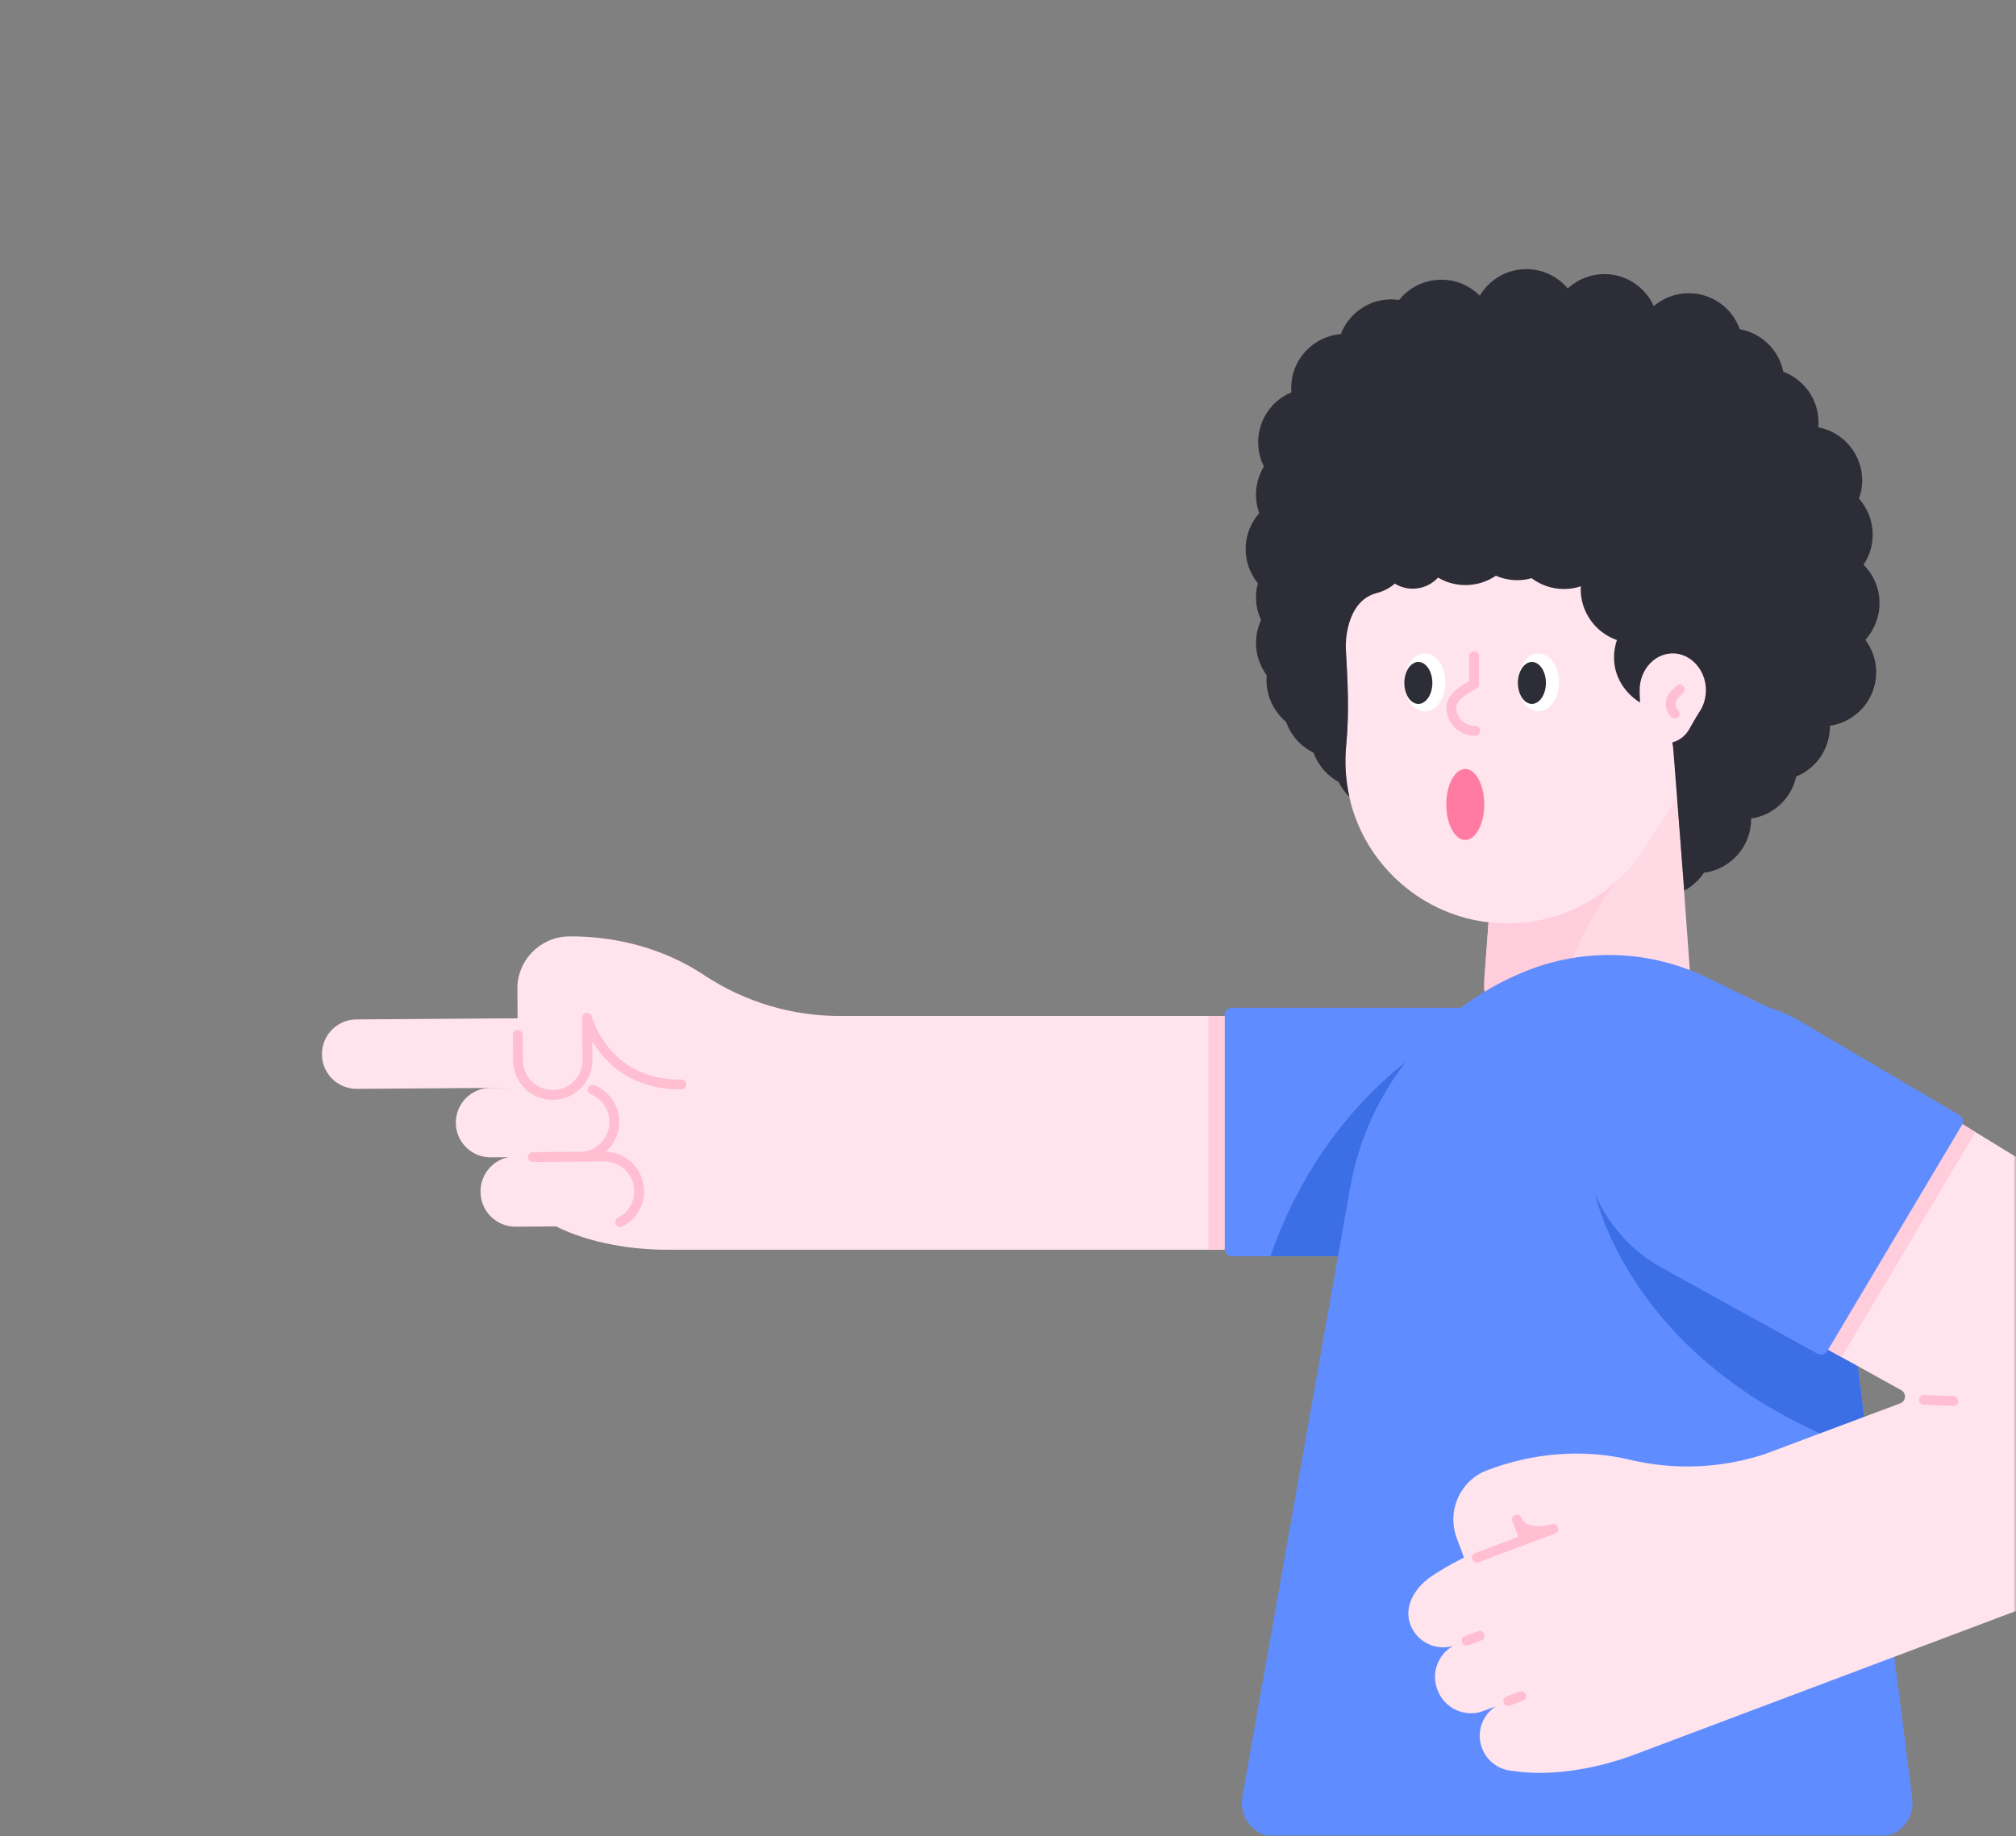 <svg width="382" height="348" viewBox="0 0 382 348" fill="none" xmlns="http://www.w3.org/2000/svg">
<rect x="0" y="0" width="382" height="348" fill="#808080" stroke="none"/>
<mask id="mask0" mask-type="alpha" maskUnits="userSpaceOnUse" x="0" y="0" width="382" height="348">
<path d="M382 324C382 337.255 371.255 348 358 348L24 348C10.745 348 2.95782e-05 337.255 2.84194e-05 324L2.19259e-06 24C1.03382e-06 10.745 10.745 1.93855e-06 24 7.79773e-07L358 -2.84194e-05C371.255 -2.95782e-05 382 10.745 382 24L382 324Z" fill="#3C6EE6"/>
</mask>
<g mask="url(#mask0)">
<path d="M317.275 143.696H284.331L281.362 184.232C280.004 195.856 289.091 197.607 300.794 197.607C312.496 197.607 321.583 195.856 320.226 184.232L317.275 143.696Z" fill="#FFDAE4"/>
<path d="M309.743 163.324C303.508 168.26 295.11 184.88 293.261 197.212C286.436 196.386 281.617 193.888 281.244 187.24C281.263 185.981 281.283 184.959 281.342 184.428C281.342 184.349 281.362 184.29 281.362 184.211L282.817 164.287L309.743 163.324Z" fill="#FFCDDC"/>
<path d="M254.908 120.585C254.908 99.068 272.865 81.741 294.618 82.783C313.912 83.707 329.706 99.599 330.551 118.913C330.945 127.784 328.25 135.985 323.49 142.613C319.262 148.474 315.485 154.631 311.611 160.708C305.415 170.463 293.89 176.482 281.125 174.653C268.793 172.883 258.586 163.501 255.753 151.366C254.927 147.865 254.75 144.462 255.065 141.217C255.675 135.08 255.34 128.905 254.986 122.749C254.927 122.04 254.908 121.313 254.908 120.585Z" fill="#FFE4EE"/>
<path d="M291.53 134.805C293.68 134.805 295.424 132.348 295.424 129.318C295.424 126.287 293.68 123.83 291.53 123.83C289.379 123.83 287.635 126.287 287.635 129.318C287.635 132.348 289.379 134.805 291.53 134.805Z" fill="white"/>
<path d="M290.271 133.39C291.738 133.39 292.927 131.611 292.927 129.417C292.927 127.223 291.738 125.444 290.271 125.444C288.805 125.444 287.616 127.223 287.616 129.417C287.616 131.611 288.805 133.39 290.271 133.39Z" fill="#2D2D37"/>
<path d="M269.993 134.805C272.144 134.805 273.887 132.348 273.887 129.318C273.887 126.287 272.144 123.83 269.993 123.83C267.842 123.83 266.099 126.287 266.099 129.318C266.099 132.348 267.842 134.805 269.993 134.805Z" fill="white"/>
<path d="M268.754 133.39C270.22 133.39 271.409 131.611 271.409 129.417C271.409 127.223 270.22 125.444 268.754 125.444C267.287 125.444 266.099 127.223 266.099 129.417C266.099 131.611 267.287 133.39 268.754 133.39Z" fill="#2D2D37"/>
<path d="M356.14 114.292C356.14 111.44 354.98 108.883 353.111 107.015C354.213 105.382 354.842 103.415 354.842 101.311C354.842 98.695 353.858 96.315 352.246 94.506C352.639 93.424 352.855 92.264 352.855 91.044C352.855 86.049 349.276 81.879 344.536 80.974C344.555 80.679 344.575 80.364 344.575 80.05C344.575 75.644 341.802 71.907 337.908 70.452C337.082 66.341 333.817 63.135 329.667 62.388C328.251 58.415 324.455 55.563 320.01 55.563C317.473 55.563 315.152 56.487 313.362 58.002C311.749 54.422 308.169 51.944 304 51.944C301.325 51.944 298.886 52.986 297.057 54.658C295.169 52.416 292.356 51 289.209 51C285.453 51 282.188 53.026 280.398 56.035C278.53 54.167 275.953 53.006 273.121 53.006C269.876 53.006 267.004 54.501 265.116 56.841C262.579 56.468 259.884 57.038 257.642 58.671C255.951 59.89 254.751 61.523 254.062 63.312C248.791 63.745 244.661 68.151 244.661 73.54C244.661 73.815 244.681 74.071 244.7 74.346C243.992 74.641 243.304 75.015 242.655 75.487C238.505 78.476 237.266 83.983 239.488 88.409C237.876 91.044 237.541 94.309 238.603 97.24C237.01 99.049 236.027 101.429 236.027 104.025C236.027 106.484 236.892 108.765 238.348 110.535C238.112 111.381 237.994 112.266 237.994 113.191C237.994 114.744 238.348 116.2 238.957 117.518C238.348 118.835 237.994 120.291 237.994 121.845C237.994 124.146 238.761 126.25 240.019 127.961C240 128.276 239.98 128.571 239.98 128.886C239.98 132.072 241.436 134.904 243.697 136.792C244.582 139.349 246.471 141.454 248.89 142.634C249.755 145.014 251.447 146.98 253.649 148.18C254.161 149.242 254.869 150.206 255.695 151.032C254.948 147.669 254.77 144.384 255.085 141.237C255.695 135.101 255.361 128.925 255.007 122.769C254.967 122.12 254.948 113.958 260.809 112.404C262.107 112.069 263.326 111.46 264.29 110.594C265.273 111.204 266.453 111.558 267.693 111.558C269.581 111.558 271.292 110.752 272.491 109.454C274.006 110.358 275.776 110.87 277.684 110.87C279.828 110.87 281.814 110.221 283.447 109.1C284.686 109.631 286.062 109.945 287.498 109.945C288.442 109.945 289.347 109.808 290.213 109.572C291.924 110.85 294.028 111.617 296.329 111.617C297.45 111.617 298.532 111.44 299.535 111.106C299.535 111.283 299.516 111.44 299.516 111.617C299.516 116.101 302.387 119.897 306.38 121.294C306.026 122.336 305.829 123.438 305.829 124.598C305.829 124.854 305.849 125.129 305.868 125.385C306.124 128.807 308.287 131.797 311.297 133.449L311.592 133.606C314.719 135.298 316.784 138.464 317.06 142.024L319.144 168.773C320.639 167.966 321.937 166.806 322.862 165.39C327.897 164.741 331.811 160.433 331.811 155.221C331.811 155.182 331.811 155.143 331.811 155.103C336.059 154.494 339.461 151.288 340.346 147.157C344.103 145.623 346.739 141.945 346.739 137.658C346.739 137.618 346.739 137.579 346.739 137.54C351.695 136.812 355.511 132.564 355.511 127.391C355.511 125.09 354.744 122.985 353.465 121.274C355.117 119.386 356.14 116.967 356.14 114.292Z" fill="#2D2D37"/>
<path d="M310.687 130.794C310.687 126.841 313.657 123.635 317.276 123.831C320.482 124.008 323.098 126.939 323.235 130.479C323.294 132.112 322.862 133.626 322.055 134.845C321.347 135.927 320.737 137.048 320.088 138.169C319.066 139.959 317.158 141.08 315.034 140.746C312.988 140.431 311.297 138.7 310.825 136.458C310.687 135.809 310.648 135.18 310.707 134.59C310.805 133.469 310.746 132.328 310.687 131.187C310.687 131.069 310.687 130.932 310.687 130.794Z" fill="#FFE4EE"/>
<path d="M277.644 159.174C279.631 159.174 281.243 156.163 281.243 152.448C281.243 148.733 279.631 145.721 277.644 145.721C275.656 145.721 274.044 148.733 274.044 152.448C274.044 156.163 275.656 159.174 277.644 159.174Z" fill="#FF7BA4"/>
<path d="M318.299 130.637L317.315 131.62C316.332 132.604 316.332 134.216 317.315 135.219" stroke="#FFBED2" stroke-width="1.859" stroke-miterlimit="10" stroke-linecap="round" stroke-linejoin="round"/>
<path d="M279.532 138.484C277.093 138.543 275.067 136.615 275.008 134.177C274.949 131.738 278.371 130.223 279.315 129.653V124.323" stroke="#FFBED2" stroke-width="1.859" stroke-miterlimit="10" stroke-linecap="round" stroke-linejoin="round"/>
<path d="M98.035 187.4L98.134 200.971C98.153 204.609 101.123 207.54 104.762 207.501C104.821 207.501 104.86 207.501 104.919 207.501L110.603 214.031L104.408 231.889C110.013 235.036 118.412 236.885 126.731 236.826L232.054 236.826V192.533L159.4 192.533C150.195 192.592 141.168 189.917 133.477 184.823C125.925 179.808 116.936 177.389 107.869 177.448C102.402 177.487 97.996 181.952 98.035 187.4Z" fill="#FFE4EE"/>
<path d="M109.305 206.046L67.628 206.341C63.99 206.361 61.02 203.45 61 199.811C60.98 196.172 63.891 193.202 67.53 193.183L109.207 192.888C112.845 192.868 115.815 195.779 115.835 199.418C115.874 203.056 112.944 206.026 109.305 206.046Z" fill="#FFE4EE"/>
<path d="M114.517 232.342L97.72 232.46C94.062 232.479 91.073 229.549 91.053 225.891V225.812C91.033 222.154 93.964 219.164 97.622 219.144L114.419 219.026C118.077 219.007 121.066 221.937 121.086 225.596V225.674C121.125 229.333 118.175 232.322 114.517 232.342Z" fill="#FFE4EE"/>
<path d="M109.876 219.203L93 219.321C89.362 219.34 86.392 216.43 86.372 212.791C86.353 209.152 89.263 206.182 92.902 206.163L109.777 206.045C113.416 206.025 116.386 208.936 116.405 212.574C116.445 216.213 113.514 219.183 109.876 219.203Z" fill="#FFE4EE"/>
<path d="M112.315 206.517C114.695 207.5 116.386 209.821 116.406 212.574C116.426 216.213 113.515 219.183 109.876 219.203L100.947 219.262L114.479 219.163C118.117 219.143 121.087 222.054 121.107 225.693C121.126 228.27 119.671 230.512 117.527 231.593" stroke="#FFBED2" stroke-width="1.859" stroke-miterlimit="10" stroke-linecap="round" stroke-linejoin="round"/>
<path d="M129.13 205.514C114.497 205.612 111.252 192.867 111.252 192.867L111.311 200.872C111.331 204.511 108.42 207.48 104.781 207.5C101.143 207.52 98.173 204.609 98.153 200.97L98.114 196.132" stroke="#FFBED2" stroke-width="1.859" stroke-miterlimit="10" stroke-linecap="round" stroke-linejoin="round"/>
<path d="M280.359 238.065H233.45C232.664 238.065 232.034 237.436 232.034 236.649V192.396C232.034 191.609 232.664 190.979 233.45 190.979H280.359C293.359 190.979 303.902 201.522 303.902 214.522C303.902 227.523 293.359 238.065 280.359 238.065Z" fill="#5F8CFF"/>
<path d="M240.728 238.065H261.517L274.144 196.093C274.164 196.093 251.447 207.166 240.728 238.065Z" fill="#3C6EE6"/>
<path d="M228.966 192.532V236.805H232.054V192.532H228.966Z" fill="#FFCDDC"/>
<path d="M344.005 195.248L323.413 185.237C312.694 180.025 300.263 179.573 289.19 183.998C271.725 191 259.098 206.518 255.833 225.045L235.398 340.497C234.69 344.49 237.758 348.148 241.81 348.148H355.885C359.799 348.148 362.828 344.706 362.336 340.832L344.005 195.248Z" fill="#5F8CFF"/>
<path d="M351.715 256.512L301.994 225.181C301.994 225.181 308.071 259.364 354.075 275.276L351.715 256.512Z" fill="#3C6EE6"/>
<path d="M360.251 263.436C361.274 264.006 361.175 265.521 360.074 265.934L334.407 275.551C326.166 278.265 317.335 278.639 308.858 276.633C299.87 274.489 290.429 275.335 281.775 278.62C276.642 280.567 274.105 286.349 276.032 291.482L277.409 295.16C277.409 295.16 273.672 296.989 270.899 298.956C268.125 300.923 265.942 304.424 267.24 307.866C268.479 311.15 272 312.862 275.304 311.918C272.492 313.53 271.154 316.992 272.334 320.119L272.393 320.277C273.711 323.777 277.605 325.548 281.087 324.23L283.427 323.345C280.851 325.017 279.69 328.281 280.811 331.271C281.775 333.847 284.175 335.48 286.771 335.598C293.202 336.64 301.856 335.46 309.743 332.49L398.033 299.251C412.489 293.803 422.068 279.977 422.068 264.537C422.068 251.615 415.341 239.637 404.327 232.891L342.137 194.853C328.251 185.845 309.586 191.155 302.545 206.143C298.69 218.809 304.216 232.439 315.801 238.851L360.251 263.436Z" fill="#FFE4EE"/>
<path d="M364.559 265.264L370.125 265.5" stroke="#FFBED2" stroke-width="1.859" stroke-miterlimit="10" stroke-linecap="round" stroke-linejoin="round"/>
<path d="M279.826 295.181L294.341 289.733C294.341 289.733 288.755 291.405 287.457 287.963L288.893 291.778" stroke="#FFBED2" stroke-width="1.859" stroke-miterlimit="10" stroke-linecap="round" stroke-linejoin="round"/>
<path d="M285.786 322.343L288.264 321.419" stroke="#FFBED2" stroke-width="1.859" stroke-miterlimit="10" stroke-linecap="round" stroke-linejoin="round"/>
<path d="M277.899 310.916L280.377 309.992" stroke="#FFBED2" stroke-width="1.859" stroke-miterlimit="10" stroke-linecap="round" stroke-linejoin="round"/>
<path d="M366.682 209.86L338.852 251.596L348.942 257.182L374.314 214.521L366.682 209.86Z" fill="#FFCDDC"/>
<path d="M319.066 190.782C311.16 193.044 304.61 198.59 301.129 206.044L301.07 206.202C297.077 219.301 302.88 233.619 314.858 240.228L344.36 256.532C345.028 256.906 345.854 256.67 346.248 256.021L371.738 213.223C372.131 212.555 371.915 211.689 371.246 211.296L342.353 194.283C335.47 189.798 326.973 188.54 319.066 190.782Z" fill="#5F8CFF"/>
</g>
</svg>
